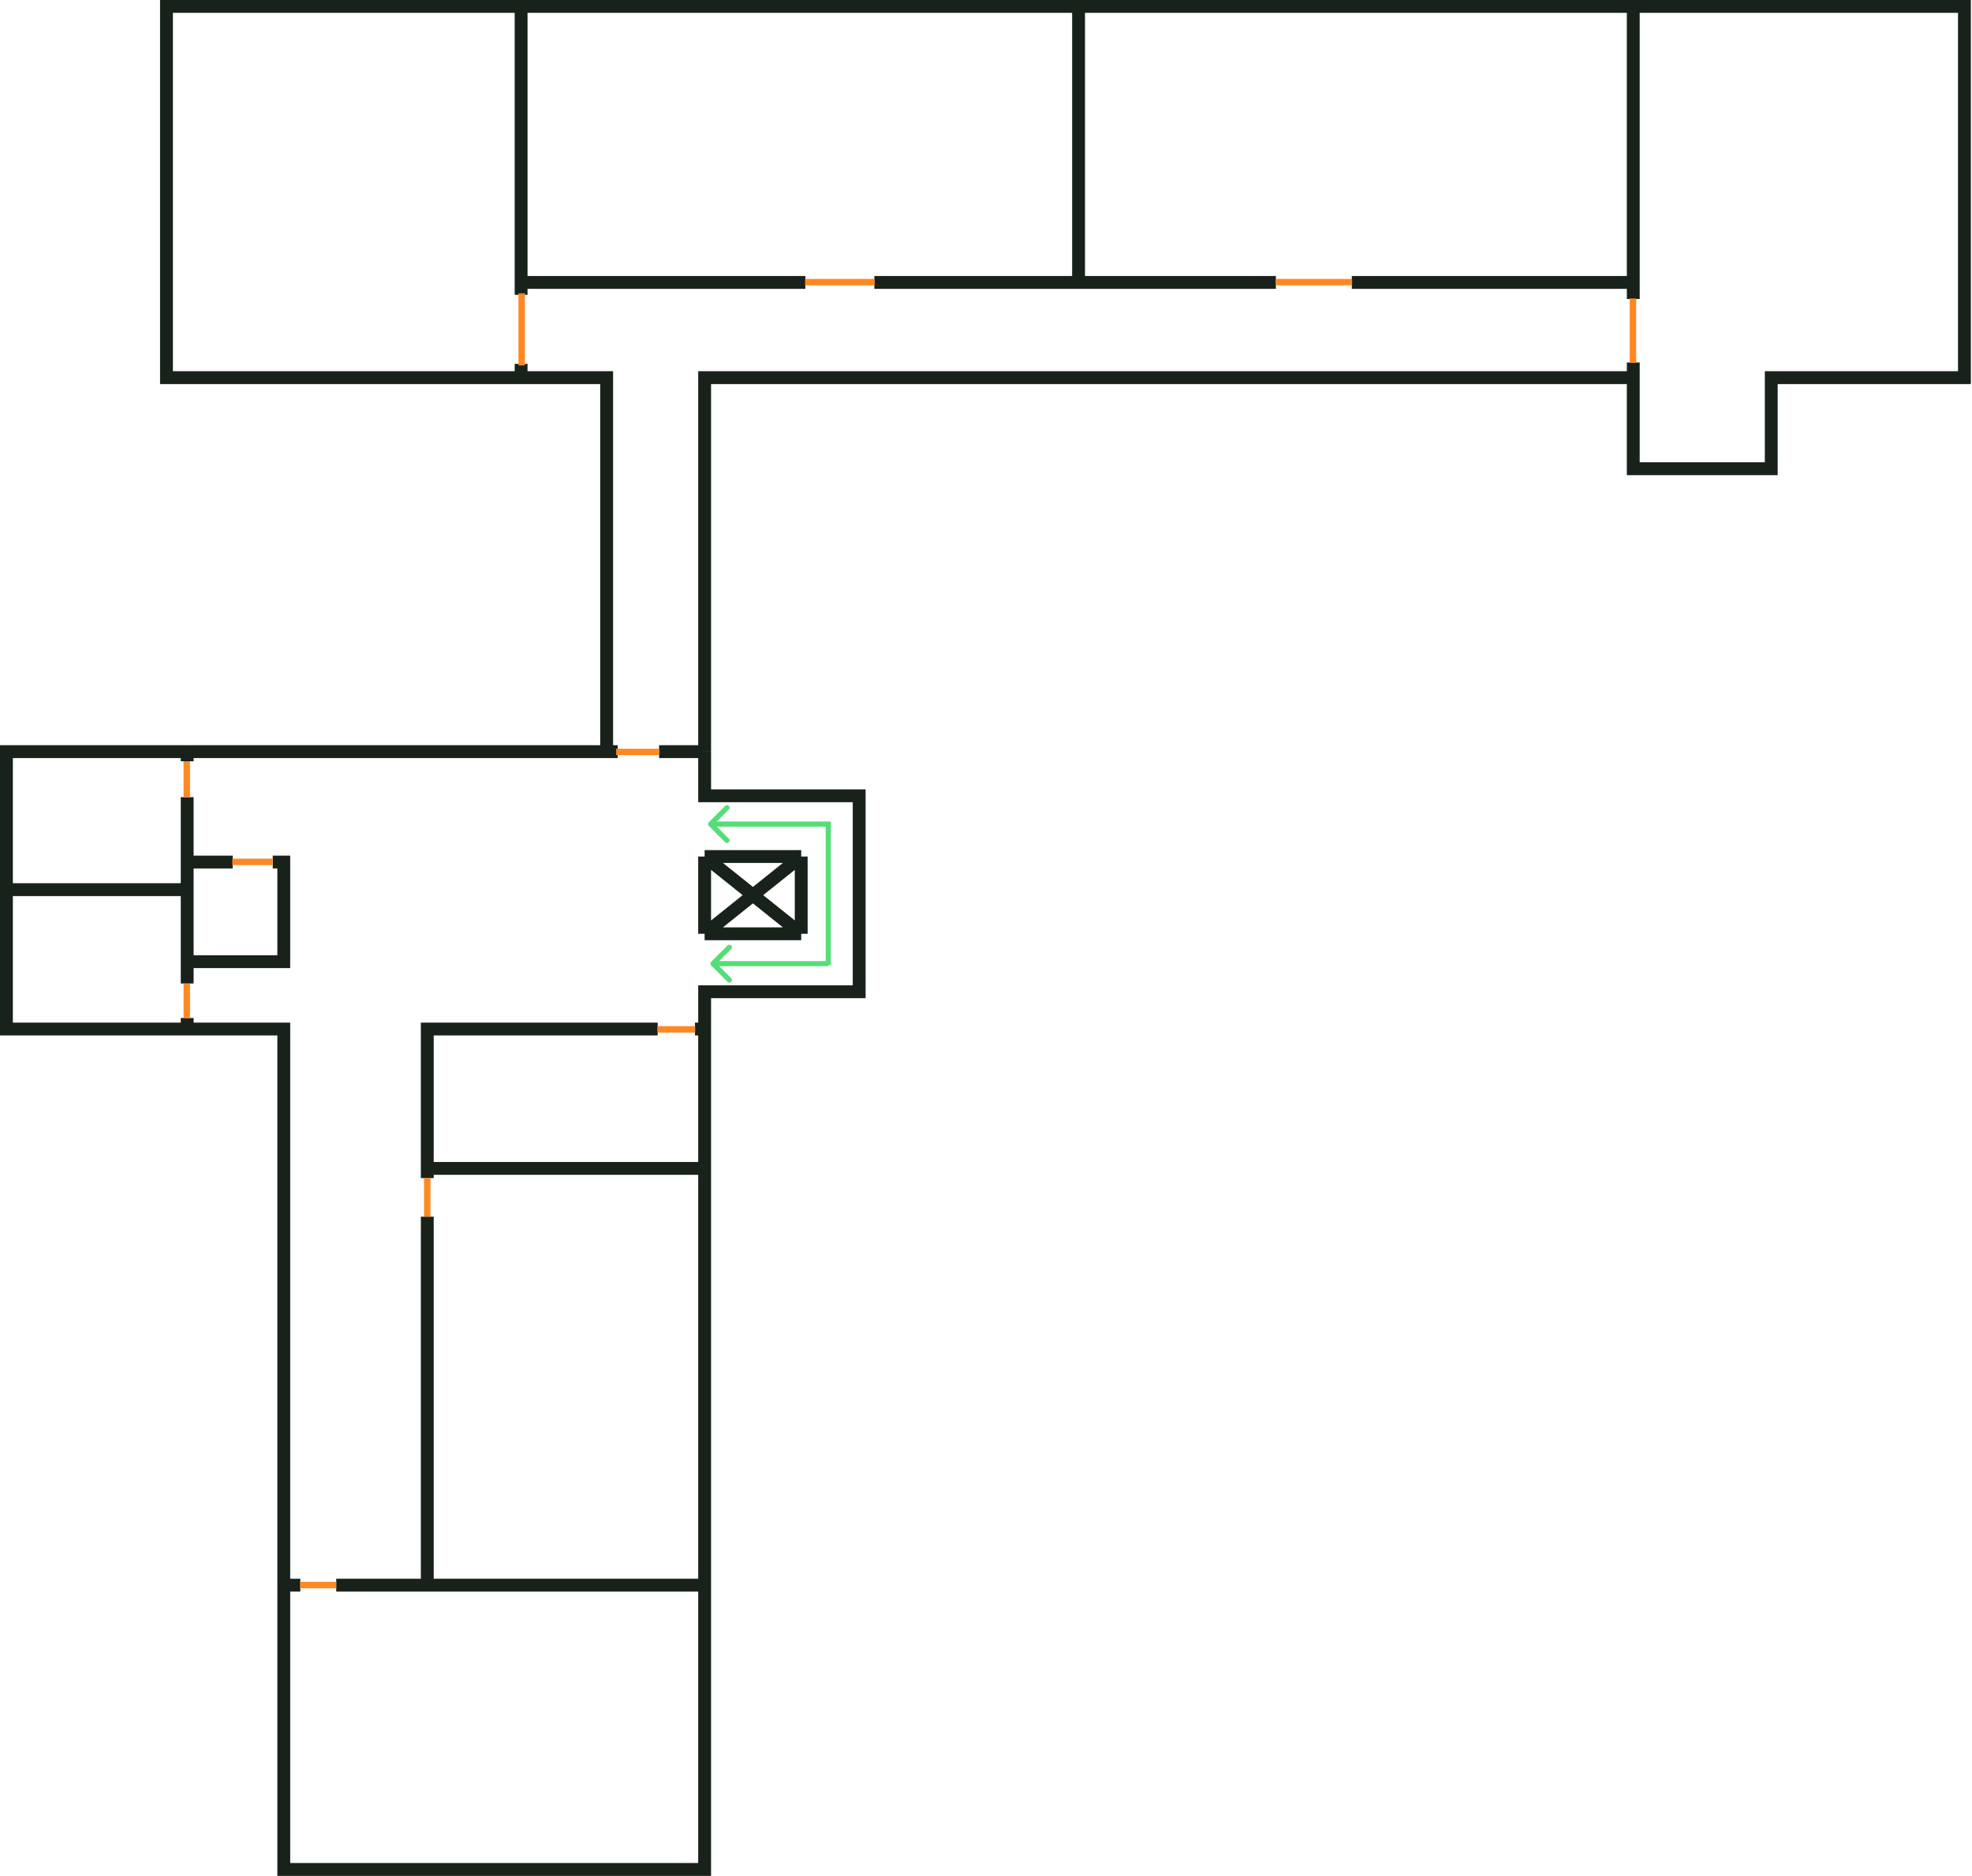 <svg width="307" height="292" fill="none" xmlns="http://www.w3.org/2000/svg"><path d="M109.696 246.748V291H44.178v-44.252m65.518 0v-64.874m0 64.874H66.519m-22.341 0v-86.57H29.14m15.037 86.57h2.578M1 138.481v21.697h28.14M1 138.481V117h28.14M1 138.481h28.14M109.697 117v6.874h24.06v30.504h-24.06v5.8m0-43.178V58.785h144.571M109.696 117h-7.089m7.089 43.178v21.696m0-21.696h-1.503m1.503 21.696H66.519m0 64.874v-57.355m0 57.355H52.34m14.178-64.874v-21.696h35.874m-35.874 21.696v1.504m43.177-50.052h15.037m-15.037 0v12.03m0-12.03l15.037 12.03m0-12.03v12.03m0-12.03l-15.037 12.03m15.037 0h-15.037M29.141 117v1.504m0-1.504h65.303m-65.303 7.089v10.096m0 4.296v-4.296m0 4.296v11.214m0 3.394v-3.394m0 8.764v1.719m0-25.993h7.089m6.23 0h1.718v15.51H29.14M96.163 117h-1.719m0 0V58.785H81.126m0 0H25.918V1h55.208m0 57.785v-2.148m0-55.637v42.963m0-42.963h86.785M81.126 43.963v1.933m0-1.933h44.252m42.533 0h30.719m-30.719 0V1m0 42.963h-31.792m74.325 0h43.823m0 0V1m0 42.963v2.578m0-45.541h-86.356m86.356 0h51.555v57.785h-30.074v14.178h-21.481V58.785m0 0v-2.363" stroke="#18211A" stroke-width="2"/><path d="M46.723 246.729h5.616m14.171-63.37v6.016m41.713-29.145h-5.883m-73.264-7.086v5.347m7.085-24.332h6.284m-13.37-15.642v5.615m66.848-7.086h6.684m-21.39-71.392v11.23m44.118-12.968h10.83m62.435 0h11.898m43.718 2.54v10.027" stroke="#F82"/><path d="M128.945 128.277h.4v-.4h-.4v.4zm-18.599-.283a.4.4 0 000 .565l2.546 2.546a.4.4 0 10.565-.566l-2.262-2.262 2.262-2.263a.399.399 0 10-.565-.566l-2.546 2.546zm18.599-.117h-18.316v.8h18.316v-.8zm-.4.4v21.925h.8v-21.925h-.8z" fill="#5D7"/><path d="M110.717 149.717a.4.4 0 000 .566l2.546 2.545a.398.398 0 00.565 0 .398.398 0 000-.565L111.566 150l2.262-2.263a.398.398 0 000-.565.398.398 0 00-.565 0l-2.546 2.545zM129 149.6h-18v.8h18v-.8z" fill="#5D7"/></svg>